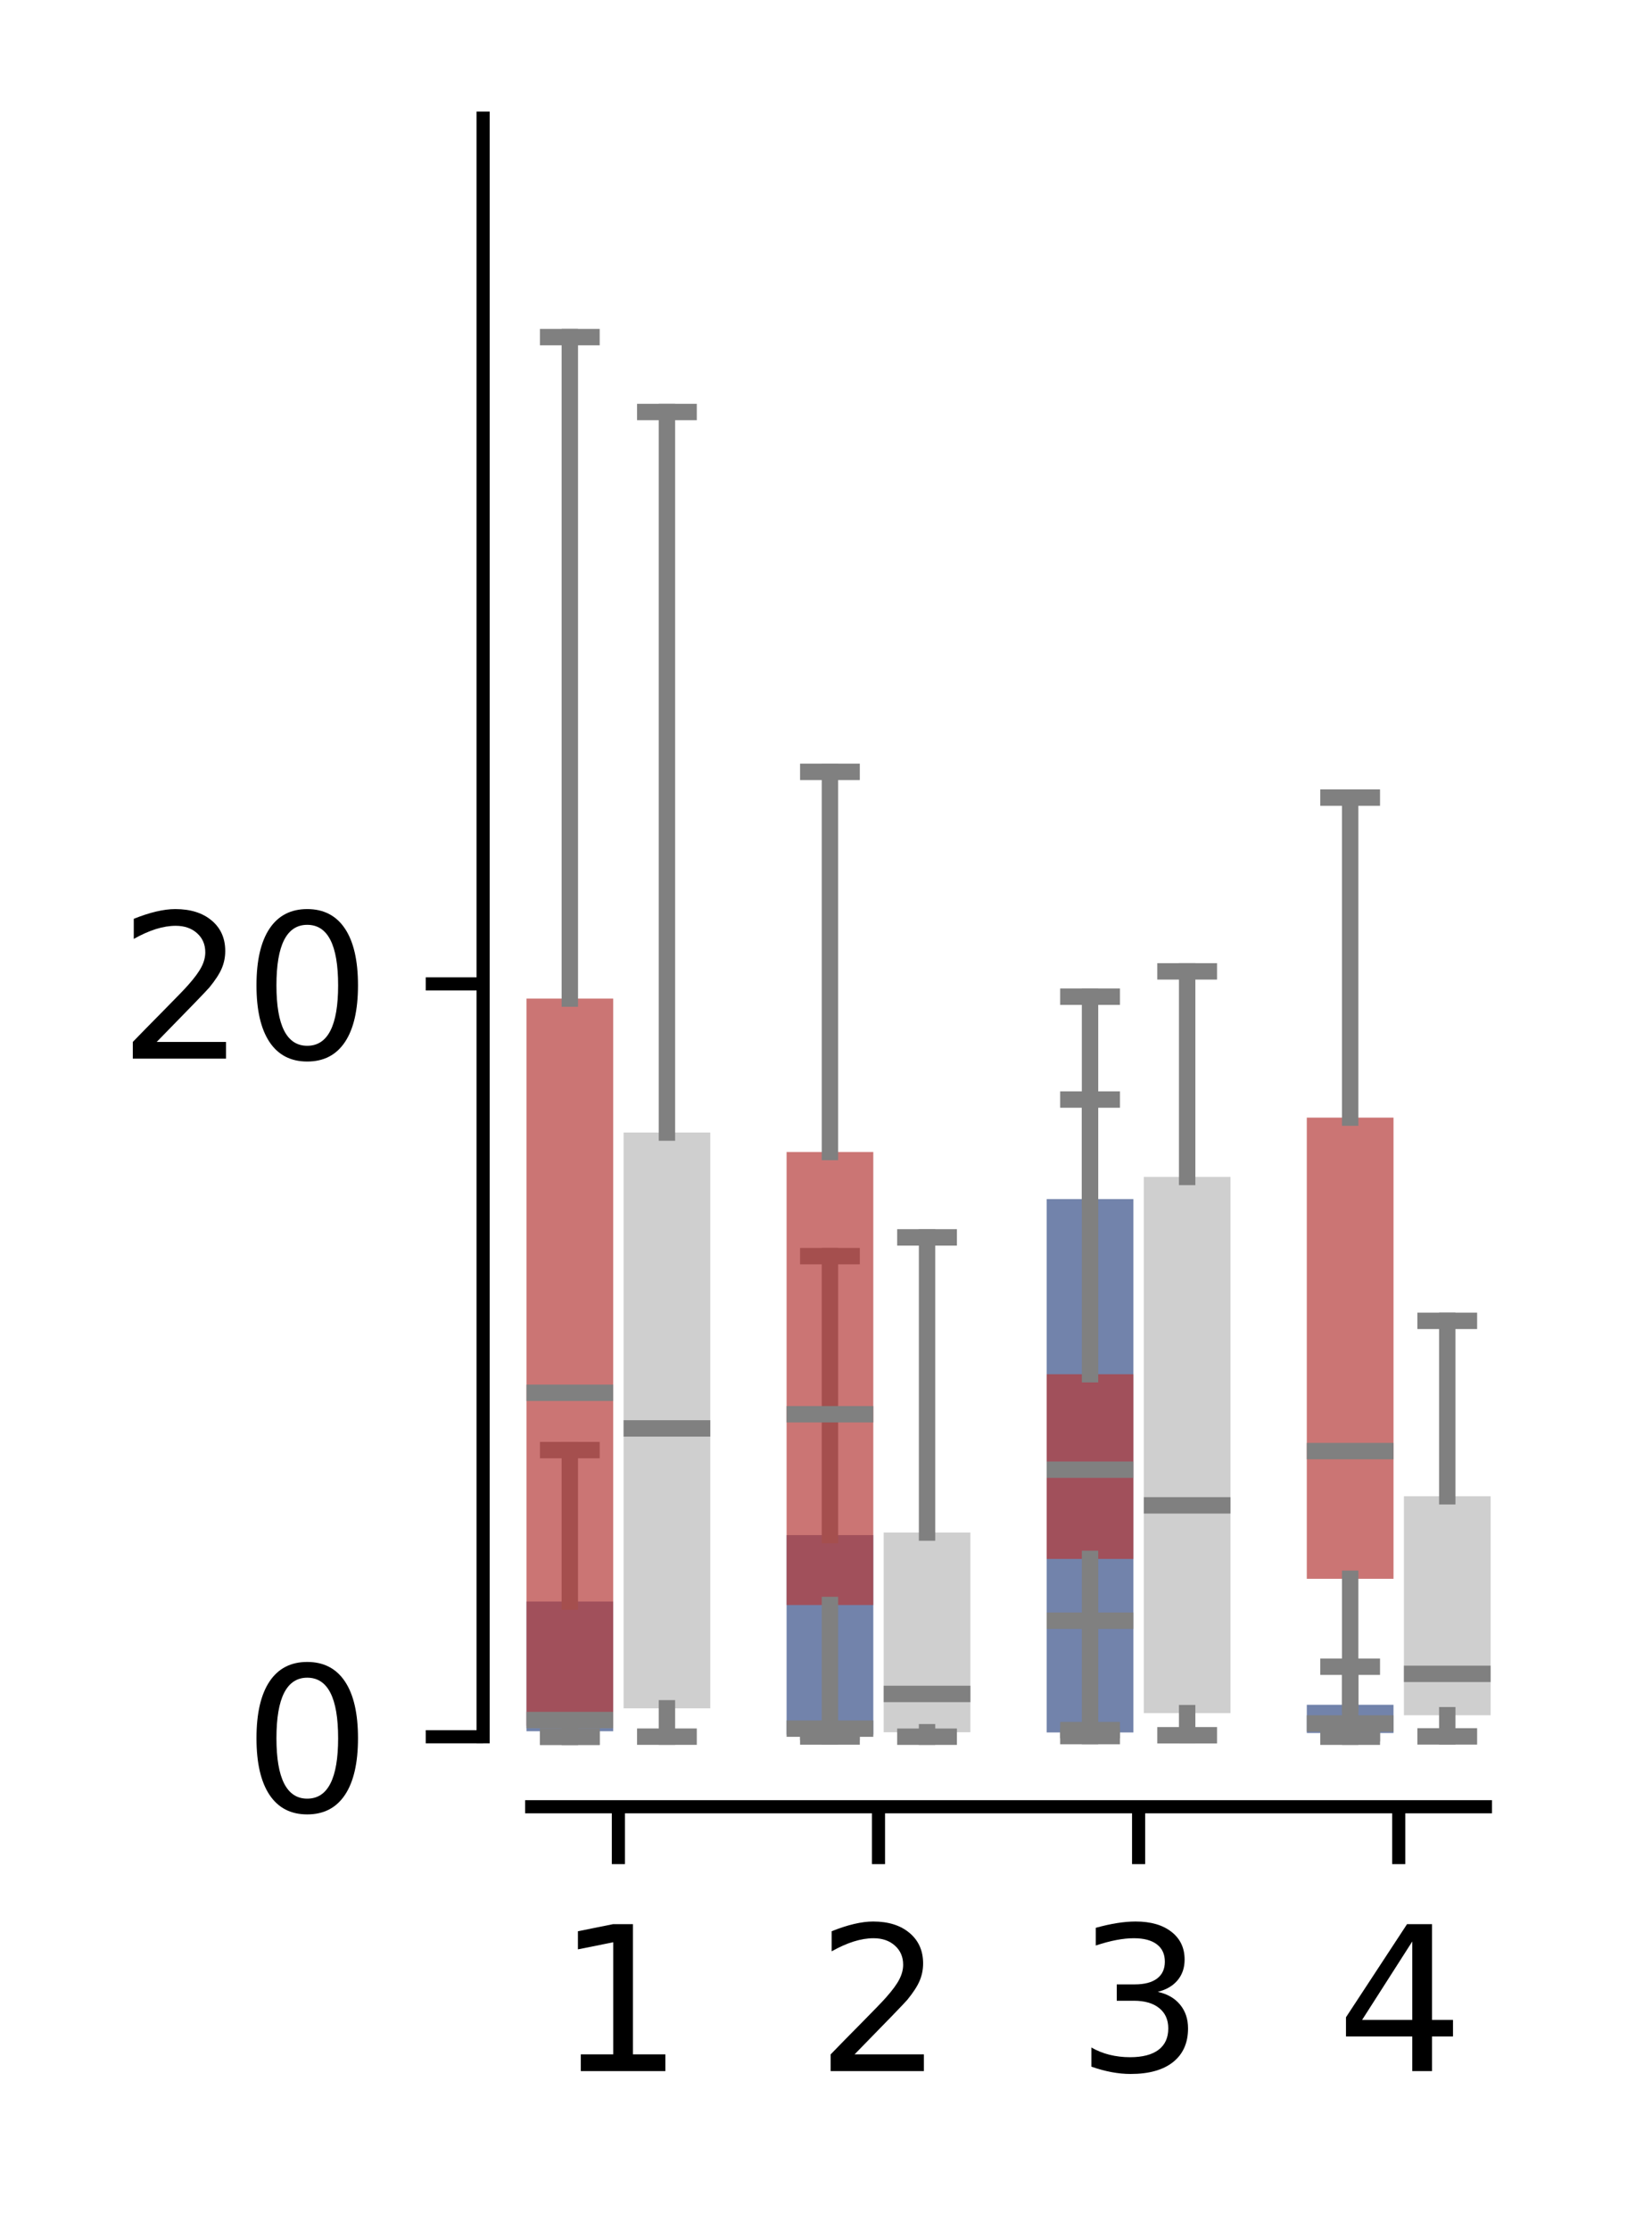 <?xml version="1.0" encoding="utf-8" standalone="no"?>
<!DOCTYPE svg PUBLIC "-//W3C//DTD SVG 1.1//EN"
  "http://www.w3.org/Graphics/SVG/1.1/DTD/svg11.dtd">
<svg xmlns:xlink="http://www.w3.org/1999/xlink" width="100.77pt" height="135.967pt" viewBox="0 0 100.77 135.967" xmlns="http://www.w3.org/2000/svg" version="1.1">
 <defs>
  <style type="text/css">*{stroke-linejoin: round; stroke-linecap: butt}</style>
 </defs>
 <g id="figure_1">
  <g id="patch_1">
   <path d="M 0 135.967 
L 100.77 135.967 
L 100.77 0 
L 0 0 
L 0 135.967 
z
" style="fill: none"/>
  </g>
  <g id="axes_1">
   <g id="patch_2">
    <path d="M 29.47 110.153 
L 93.57 110.153 
L 93.57 16.287 
L 29.47 16.287 
L 29.47 110.153 
z
" style="fill: none"/>
   </g>
   <g id="matplotlib.axis_1">
    <g id="xtick_1">
     <g id="line2d_1">
      <defs>
       <path id="m0884bf42b4" d="M 0 0 
L 0 3.5 
" style="stroke: #000000; stroke-width: 0.8"/>
      </defs>
      <g>
       <use xlink:href="#m0884bf42b4" x="37.72" y="110.153" style="stroke: #000000; stroke-width: 0.8"/>
      </g>
     </g>
     <g id="text_1">
      <!-- 1 -->
      <g transform="translate(33.903 126.271) scale(0.12 -0.12)">
       <defs>
        <path id="DejaVuSans-31" d="M 794 531 
L 1825 531 
L 1825 4091 
L 703 3866 
L 703 4441 
L 1819 4666 
L 2450 4666 
L 2450 531 
L 3481 531 
L 3481 0 
L 794 0 
L 794 531 
z
" transform="scale(0.016)"/>
       </defs>
       <use xlink:href="#DejaVuSans-31"/>
      </g>
     </g>
    </g>
    <g id="xtick_2">
     <g id="line2d_2">
      <g>
       <use xlink:href="#m0884bf42b4" x="53.587" y="110.153" style="stroke: #000000; stroke-width: 0.8"/>
      </g>
     </g>
     <g id="text_2">
      <!-- 2 -->
      <g transform="translate(49.769 126.271) scale(0.12 -0.12)">
       <defs>
        <path id="DejaVuSans-32" d="M 1228 531 
L 3431 531 
L 3431 0 
L 469 0 
L 469 531 
Q 828 903 1448 1529 
Q 2069 2156 2228 2338 
Q 2531 2678 2651 2914 
Q 2772 3150 2772 3378 
Q 2772 3750 2511 3984 
Q 2250 4219 1831 4219 
Q 1534 4219 1204 4116 
Q 875 4013 500 3803 
L 500 4441 
Q 881 4594 1212 4672 
Q 1544 4750 1819 4750 
Q 2544 4750 2975 4387 
Q 3406 4025 3406 3419 
Q 3406 3131 3298 2873 
Q 3191 2616 2906 2266 
Q 2828 2175 2409 1742 
Q 1991 1309 1228 531 
z
" transform="scale(0.016)"/>
       </defs>
       <use xlink:href="#DejaVuSans-32"/>
      </g>
     </g>
    </g>
    <g id="xtick_3">
     <g id="line2d_3">
      <g>
       <use xlink:href="#m0884bf42b4" x="69.453" y="110.153" style="stroke: #000000; stroke-width: 0.8"/>
      </g>
     </g>
     <g id="text_3">
      <!-- 3 -->
      <g transform="translate(65.636 126.271) scale(0.12 -0.12)">
       <defs>
        <path id="DejaVuSans-33" d="M 2597 2516 
Q 3050 2419 3304 2112 
Q 3559 1806 3559 1356 
Q 3559 666 3084 287 
Q 2609 -91 1734 -91 
Q 1441 -91 1130 -33 
Q 819 25 488 141 
L 488 750 
Q 750 597 1062 519 
Q 1375 441 1716 441 
Q 2309 441 2620 675 
Q 2931 909 2931 1356 
Q 2931 1769 2642 2001 
Q 2353 2234 1838 2234 
L 1294 2234 
L 1294 2753 
L 1863 2753 
Q 2328 2753 2575 2939 
Q 2822 3125 2822 3475 
Q 2822 3834 2567 4026 
Q 2313 4219 1838 4219 
Q 1578 4219 1281 4162 
Q 984 4106 628 3988 
L 628 4550 
Q 988 4650 1302 4700 
Q 1616 4750 1894 4750 
Q 2613 4750 3031 4423 
Q 3450 4097 3450 3541 
Q 3450 3153 3228 2886 
Q 3006 2619 2597 2516 
z
" transform="scale(0.016)"/>
       </defs>
       <use xlink:href="#DejaVuSans-33"/>
      </g>
     </g>
    </g>
    <g id="xtick_4">
     <g id="line2d_4">
      <g>
       <use xlink:href="#m0884bf42b4" x="85.32" y="110.153" style="stroke: #000000; stroke-width: 0.8"/>
      </g>
     </g>
     <g id="text_4">
      <!-- 4 -->
      <g transform="translate(81.502 126.271) scale(0.12 -0.12)">
       <defs>
        <path id="DejaVuSans-34" d="M 2419 4116 
L 825 1625 
L 2419 1625 
L 2419 4116 
z
M 2253 4666 
L 3047 4666 
L 3047 1625 
L 3713 1625 
L 3713 1100 
L 3047 1100 
L 3047 0 
L 2419 0 
L 2419 1100 
L 313 1100 
L 313 1709 
L 2253 4666 
z
" transform="scale(0.016)"/>
       </defs>
       <use xlink:href="#DejaVuSans-34"/>
      </g>
     </g>
    </g>
   </g>
   <g id="matplotlib.axis_2">
    <g id="ytick_1">
     <g id="line2d_5">
      <defs>
       <path id="mf40de80c88" d="M 0 0 
L -3.5 0 
" style="stroke: #000000; stroke-width: 0.8"/>
      </defs>
      <g>
       <use xlink:href="#mf40de80c88" x="29.47" y="105.887" style="stroke: #000000; stroke-width: 0.8"/>
      </g>
     </g>
     <g id="text_5">
      <!-- 0 -->
      <g transform="translate(14.835 110.446) scale(0.12 -0.12)">
       <defs>
        <path id="DejaVuSans-30" d="M 2034 4250 
Q 1547 4250 1301 3770 
Q 1056 3291 1056 2328 
Q 1056 1369 1301 889 
Q 1547 409 2034 409 
Q 2525 409 2770 889 
Q 3016 1369 3016 2328 
Q 3016 3291 2770 3770 
Q 2525 4250 2034 4250 
z
M 2034 4750 
Q 2819 4750 3233 4129 
Q 3647 3509 3647 2328 
Q 3647 1150 3233 529 
Q 2819 -91 2034 -91 
Q 1250 -91 836 529 
Q 422 1150 422 2328 
Q 422 3509 836 4129 
Q 1250 4750 2034 4750 
z
" transform="scale(0.016)"/>
       </defs>
       <use xlink:href="#DejaVuSans-30"/>
      </g>
     </g>
    </g>
    <g id="ytick_2">
     <g id="line2d_6">
      <g>
       <use xlink:href="#mf40de80c88" x="29.47" y="59.986" style="stroke: #000000; stroke-width: 0.8"/>
      </g>
     </g>
     <g id="text_6">
      <!-- 20 -->
      <g transform="translate(7.2 64.545) scale(0.12 -0.12)">
       <use xlink:href="#DejaVuSans-32"/>
       <use xlink:href="#DejaVuSans-30" x="63.623"/>
      </g>
     </g>
    </g>
   </g>
   <g id="patch_3">
    <path d="M 32.114 105.55 
L 37.403 105.55 
L 37.403 97.644 
L 32.114 97.644 
L 32.114 105.55 
z
" clip-path="url(#p0c59fdc5d5)" style="fill: #374f88; opacity: 0.7"/>
   </g>
   <g id="line2d_7">
    <path d="M 34.759 105.55 
L 34.759 105.886 
" clip-path="url(#p0c59fdc5d5)" style="fill: none; stroke: #808080; stroke-linecap: square"/>
   </g>
   <g id="line2d_8">
    <path d="M 34.759 97.644 
L 34.759 88.41 
" clip-path="url(#p0c59fdc5d5)" style="fill: none; stroke: #808080; stroke-linecap: square"/>
   </g>
   <g id="line2d_9">
    <path d="M 33.437 105.886 
L 36.081 105.886 
" clip-path="url(#p0c59fdc5d5)" style="fill: none; stroke: #808080; stroke-linecap: square"/>
   </g>
   <g id="line2d_10">
    <path d="M 33.437 88.41 
L 36.081 88.41 
" clip-path="url(#p0c59fdc5d5)" style="fill: none; stroke: #808080; stroke-linecap: square"/>
   </g>
   <g id="patch_4">
    <path d="M 32.114 105.219 
L 37.403 105.219 
L 37.403 60.882 
L 32.114 60.882 
L 32.114 105.219 
z
" clip-path="url(#p0c59fdc5d5)" style="fill: #b53b3a; opacity: 0.7"/>
   </g>
   <g id="line2d_11">
    <path d="M 34.759 105.219 
L 34.759 105.886 
" clip-path="url(#p0c59fdc5d5)" style="fill: none; stroke: #808080; stroke-linecap: square"/>
   </g>
   <g id="line2d_12">
    <path d="M 34.759 60.882 
L 34.759 20.554 
" clip-path="url(#p0c59fdc5d5)" style="fill: none; stroke: #808080; stroke-linecap: square"/>
   </g>
   <g id="line2d_13">
    <path d="M 33.437 105.886 
L 36.081 105.886 
" clip-path="url(#p0c59fdc5d5)" style="fill: none; stroke: #808080; stroke-linecap: square"/>
   </g>
   <g id="line2d_14">
    <path d="M 33.437 20.554 
L 36.081 20.554 
" clip-path="url(#p0c59fdc5d5)" style="fill: none; stroke: #808080; stroke-linecap: square"/>
   </g>
   <g id="patch_5">
    <path d="M 38.038 104.153 
L 43.327 104.153 
L 43.327 69.05 
L 38.038 69.05 
L 38.038 104.153 
z
" clip-path="url(#p0c59fdc5d5)" style="fill: #afafaf; opacity: 0.6"/>
   </g>
   <g id="line2d_15">
    <path d="M 40.682 104.153 
L 40.682 105.882 
" clip-path="url(#p0c59fdc5d5)" style="fill: none; stroke: #808080; stroke-linecap: square"/>
   </g>
   <g id="line2d_16">
    <path d="M 40.682 69.05 
L 40.682 25.121 
" clip-path="url(#p0c59fdc5d5)" style="fill: none; stroke: #808080; stroke-linecap: square"/>
   </g>
   <g id="line2d_17">
    <path d="M 39.36 105.882 
L 42.004 105.882 
" clip-path="url(#p0c59fdc5d5)" style="fill: none; stroke: #808080; stroke-linecap: square"/>
   </g>
   <g id="line2d_18">
    <path d="M 39.36 25.121 
L 42.004 25.121 
" clip-path="url(#p0c59fdc5d5)" style="fill: none; stroke: #808080; stroke-linecap: square"/>
   </g>
   <g id="patch_6">
    <path d="M 47.981 105.753 
L 53.27 105.753 
L 53.27 93.592 
L 47.981 93.592 
L 47.981 105.753 
z
" clip-path="url(#p0c59fdc5d5)" style="fill: #374f88; opacity: 0.7"/>
   </g>
   <g id="line2d_19">
    <path d="M 50.625 105.753 
L 50.625 105.871 
" clip-path="url(#p0c59fdc5d5)" style="fill: none; stroke: #808080; stroke-linecap: square"/>
   </g>
   <g id="line2d_20">
    <path d="M 50.625 93.592 
L 50.625 76.585 
" clip-path="url(#p0c59fdc5d5)" style="fill: none; stroke: #808080; stroke-linecap: square"/>
   </g>
   <g id="line2d_21">
    <path d="M 49.303 105.871 
L 51.947 105.871 
" clip-path="url(#p0c59fdc5d5)" style="fill: none; stroke: #808080; stroke-linecap: square"/>
   </g>
   <g id="line2d_22">
    <path d="M 49.303 76.585 
L 51.947 76.585 
" clip-path="url(#p0c59fdc5d5)" style="fill: none; stroke: #808080; stroke-linecap: square"/>
   </g>
   <g id="patch_7">
    <path d="M 47.981 97.854 
L 53.27 97.854 
L 53.27 70.236 
L 47.981 70.236 
L 47.981 97.854 
z
" clip-path="url(#p0c59fdc5d5)" style="fill: #b53b3a; opacity: 0.7"/>
   </g>
   <g id="line2d_23">
    <path d="M 50.625 97.854 
L 50.625 105.59 
" clip-path="url(#p0c59fdc5d5)" style="fill: none; stroke: #808080; stroke-linecap: square"/>
   </g>
   <g id="line2d_24">
    <path d="M 50.625 70.236 
L 50.625 47.059 
" clip-path="url(#p0c59fdc5d5)" style="fill: none; stroke: #808080; stroke-linecap: square"/>
   </g>
   <g id="line2d_25">
    <path d="M 49.303 105.59 
L 51.947 105.59 
" clip-path="url(#p0c59fdc5d5)" style="fill: none; stroke: #808080; stroke-linecap: square"/>
   </g>
   <g id="line2d_26">
    <path d="M 49.303 47.059 
L 51.947 47.059 
" clip-path="url(#p0c59fdc5d5)" style="fill: none; stroke: #808080; stroke-linecap: square"/>
   </g>
   <g id="patch_8">
    <path d="M 53.904 105.613 
L 59.193 105.613 
L 59.193 93.435 
L 53.904 93.435 
L 53.904 105.613 
z
" clip-path="url(#p0c59fdc5d5)" style="fill: #afafaf; opacity: 0.6"/>
   </g>
   <g id="line2d_27">
    <path d="M 56.549 105.613 
L 56.549 105.883 
" clip-path="url(#p0c59fdc5d5)" style="fill: none; stroke: #808080; stroke-linecap: square"/>
   </g>
   <g id="line2d_28">
    <path d="M 56.549 93.435 
L 56.549 75.442 
" clip-path="url(#p0c59fdc5d5)" style="fill: none; stroke: #808080; stroke-linecap: square"/>
   </g>
   <g id="line2d_29">
    <path d="M 55.226 105.883 
L 57.871 105.883 
" clip-path="url(#p0c59fdc5d5)" style="fill: none; stroke: #808080; stroke-linecap: square"/>
   </g>
   <g id="line2d_30">
    <path d="M 55.226 75.442 
L 57.871 75.442 
" clip-path="url(#p0c59fdc5d5)" style="fill: none; stroke: #808080; stroke-linecap: square"/>
   </g>
   <g id="patch_9">
    <path d="M 63.847 105.625 
L 69.136 105.625 
L 69.136 73.105 
L 63.847 73.105 
L 63.847 105.625 
z
" clip-path="url(#p0c59fdc5d5)" style="fill: #374f88; opacity: 0.7"/>
   </g>
   <g id="line2d_31">
    <path d="M 66.491 105.625 
L 66.491 105.847 
" clip-path="url(#p0c59fdc5d5)" style="fill: none; stroke: #808080; stroke-linecap: square"/>
   </g>
   <g id="line2d_32">
    <path d="M 66.491 73.105 
L 66.491 60.765 
" clip-path="url(#p0c59fdc5d5)" style="fill: none; stroke: #808080; stroke-linecap: square"/>
   </g>
   <g id="line2d_33">
    <path d="M 65.169 105.847 
L 67.814 105.847 
" clip-path="url(#p0c59fdc5d5)" style="fill: none; stroke: #808080; stroke-linecap: square"/>
   </g>
   <g id="line2d_34">
    <path d="M 65.169 60.765 
L 67.814 60.765 
" clip-path="url(#p0c59fdc5d5)" style="fill: none; stroke: #808080; stroke-linecap: square"/>
   </g>
   <g id="patch_10">
    <path d="M 63.847 95.045 
L 69.136 95.045 
L 69.136 83.785 
L 63.847 83.785 
L 63.847 95.045 
z
" clip-path="url(#p0c59fdc5d5)" style="fill: #b53b3a; opacity: 0.7"/>
   </g>
   <g id="line2d_35">
    <path d="M 66.491 95.045 
L 66.491 105.48 
" clip-path="url(#p0c59fdc5d5)" style="fill: none; stroke: #808080; stroke-linecap: square"/>
   </g>
   <g id="line2d_36">
    <path d="M 66.491 83.785 
L 66.491 67.037 
" clip-path="url(#p0c59fdc5d5)" style="fill: none; stroke: #808080; stroke-linecap: square"/>
   </g>
   <g id="line2d_37">
    <path d="M 65.169 105.48 
L 67.814 105.48 
" clip-path="url(#p0c59fdc5d5)" style="fill: none; stroke: #808080; stroke-linecap: square"/>
   </g>
   <g id="line2d_38">
    <path d="M 65.169 67.037 
L 67.814 67.037 
" clip-path="url(#p0c59fdc5d5)" style="fill: none; stroke: #808080; stroke-linecap: square"/>
   </g>
   <g id="patch_11">
    <path d="M 69.77 104.446 
L 75.059 104.446 
L 75.059 71.755 
L 69.77 71.755 
L 69.77 104.446 
z
" clip-path="url(#p0c59fdc5d5)" style="fill: #afafaf; opacity: 0.6"/>
   </g>
   <g id="line2d_39">
    <path d="M 72.415 104.446 
L 72.415 105.795 
" clip-path="url(#p0c59fdc5d5)" style="fill: none; stroke: #808080; stroke-linecap: square"/>
   </g>
   <g id="line2d_40">
    <path d="M 72.415 71.755 
L 72.415 59.223 
" clip-path="url(#p0c59fdc5d5)" style="fill: none; stroke: #808080; stroke-linecap: square"/>
   </g>
   <g id="line2d_41">
    <path d="M 71.093 105.795 
L 73.737 105.795 
" clip-path="url(#p0c59fdc5d5)" style="fill: none; stroke: #808080; stroke-linecap: square"/>
   </g>
   <g id="line2d_42">
    <path d="M 71.093 59.223 
L 73.737 59.223 
" clip-path="url(#p0c59fdc5d5)" style="fill: none; stroke: #808080; stroke-linecap: square"/>
   </g>
   <g id="patch_12">
    <path d="M 79.713 105.66 
L 85.002 105.66 
L 85.002 103.938 
L 79.713 103.938 
L 79.713 105.66 
z
" clip-path="url(#p0c59fdc5d5)" style="fill: #374f88; opacity: 0.7"/>
   </g>
   <g id="line2d_43">
    <path d="M 82.358 105.66 
L 82.358 105.884 
" clip-path="url(#p0c59fdc5d5)" style="fill: none; stroke: #808080; stroke-linecap: square"/>
   </g>
   <g id="line2d_44">
    <path d="M 82.358 103.938 
L 82.358 101.616 
" clip-path="url(#p0c59fdc5d5)" style="fill: none; stroke: #808080; stroke-linecap: square"/>
   </g>
   <g id="line2d_45">
    <path d="M 81.036 105.884 
L 83.68 105.884 
" clip-path="url(#p0c59fdc5d5)" style="fill: none; stroke: #808080; stroke-linecap: square"/>
   </g>
   <g id="line2d_46">
    <path d="M 81.036 101.616 
L 83.68 101.616 
" clip-path="url(#p0c59fdc5d5)" style="fill: none; stroke: #808080; stroke-linecap: square"/>
   </g>
   <g id="patch_13">
    <path d="M 79.713 96.257 
L 85.002 96.257 
L 85.002 68.139 
L 79.713 68.139 
L 79.713 96.257 
z
" clip-path="url(#p0c59fdc5d5)" style="fill: #b53b3a; opacity: 0.7"/>
   </g>
   <g id="line2d_47">
    <path d="M 82.358 96.257 
L 82.358 105.678 
" clip-path="url(#p0c59fdc5d5)" style="fill: none; stroke: #808080; stroke-linecap: square"/>
   </g>
   <g id="line2d_48">
    <path d="M 82.358 68.139 
L 82.358 48.628 
" clip-path="url(#p0c59fdc5d5)" style="fill: none; stroke: #808080; stroke-linecap: square"/>
   </g>
   <g id="line2d_49">
    <path d="M 81.036 105.678 
L 83.68 105.678 
" clip-path="url(#p0c59fdc5d5)" style="fill: none; stroke: #808080; stroke-linecap: square"/>
   </g>
   <g id="line2d_50">
    <path d="M 81.036 48.628 
L 83.68 48.628 
" clip-path="url(#p0c59fdc5d5)" style="fill: none; stroke: #808080; stroke-linecap: square"/>
   </g>
   <g id="patch_14">
    <path d="M 85.637 104.576 
L 90.926 104.576 
L 90.926 91.225 
L 85.637 91.225 
L 85.637 104.576 
z
" clip-path="url(#p0c59fdc5d5)" style="fill: #afafaf; opacity: 0.6"/>
   </g>
   <g id="line2d_51">
    <path d="M 88.281 104.576 
L 88.281 105.866 
" clip-path="url(#p0c59fdc5d5)" style="fill: none; stroke: #808080; stroke-linecap: square"/>
   </g>
   <g id="line2d_52">
    <path d="M 88.281 91.225 
L 88.281 80.529 
" clip-path="url(#p0c59fdc5d5)" style="fill: none; stroke: #808080; stroke-linecap: square"/>
   </g>
   <g id="line2d_53">
    <path d="M 86.959 105.866 
L 89.603 105.866 
" clip-path="url(#p0c59fdc5d5)" style="fill: none; stroke: #808080; stroke-linecap: square"/>
   </g>
   <g id="line2d_54">
    <path d="M 86.959 80.529 
L 89.603 80.529 
" clip-path="url(#p0c59fdc5d5)" style="fill: none; stroke: #808080; stroke-linecap: square"/>
   </g>
   <g id="line2d_55">
    <path d="M 32.114 104.867 
L 37.403 104.867 
" clip-path="url(#p0c59fdc5d5)" style="fill: none; stroke: #808080"/>
   </g>
   <g id="line2d_56">
    <path d="M 32.114 84.915 
L 37.403 84.915 
" clip-path="url(#p0c59fdc5d5)" style="fill: none; stroke: #808080"/>
   </g>
   <g id="line2d_57">
    <path d="M 38.038 87.088 
L 43.327 87.088 
" clip-path="url(#p0c59fdc5d5)" style="fill: none; stroke: #808080"/>
   </g>
   <g id="line2d_58">
    <path d="M 47.981 105.391 
L 53.27 105.391 
" clip-path="url(#p0c59fdc5d5)" style="fill: none; stroke: #808080"/>
   </g>
   <g id="line2d_59">
    <path d="M 47.981 86.225 
L 53.27 86.225 
" clip-path="url(#p0c59fdc5d5)" style="fill: none; stroke: #808080"/>
   </g>
   <g id="line2d_60">
    <path d="M 53.904 103.276 
L 59.193 103.276 
" clip-path="url(#p0c59fdc5d5)" style="fill: none; stroke: #808080"/>
   </g>
   <g id="line2d_61">
    <path d="M 63.847 98.811 
L 69.136 98.811 
" clip-path="url(#p0c59fdc5d5)" style="fill: none; stroke: #808080"/>
   </g>
   <g id="line2d_62">
    <path d="M 63.847 89.604 
L 69.136 89.604 
" clip-path="url(#p0c59fdc5d5)" style="fill: none; stroke: #808080"/>
   </g>
   <g id="line2d_63">
    <path d="M 69.77 91.779 
L 75.059 91.779 
" clip-path="url(#p0c59fdc5d5)" style="fill: none; stroke: #808080"/>
   </g>
   <g id="line2d_64">
    <path d="M 79.713 105.077 
L 85.002 105.077 
" clip-path="url(#p0c59fdc5d5)" style="fill: none; stroke: #808080"/>
   </g>
   <g id="line2d_65">
    <path d="M 79.713 88.47 
L 85.002 88.47 
" clip-path="url(#p0c59fdc5d5)" style="fill: none; stroke: #808080"/>
   </g>
   <g id="line2d_66">
    <path d="M 85.637 102.051 
L 90.926 102.051 
" clip-path="url(#p0c59fdc5d5)" style="fill: none; stroke: #808080"/>
   </g>
   <g id="patch_15">
    <path d="M 29.47 105.887 
L 29.47 7.2 
" style="fill: none; stroke: #000000; stroke-width: 0.8; stroke-linejoin: miter; stroke-linecap: square"/>
   </g>
   <g id="patch_16">
    <path d="M 32.432 110.153 
L 90.608 110.153 
" style="fill: none; stroke: #000000; stroke-width: 0.8; stroke-linejoin: miter; stroke-linecap: square"/>
   </g>
  </g>
 </g>
 <defs>
  <clipPath id="p0c59fdc5d5">
   <rect x="29.47" y="16.287" width="64.1" height="93.866"/>
  </clipPath>
 </defs>
</svg>
